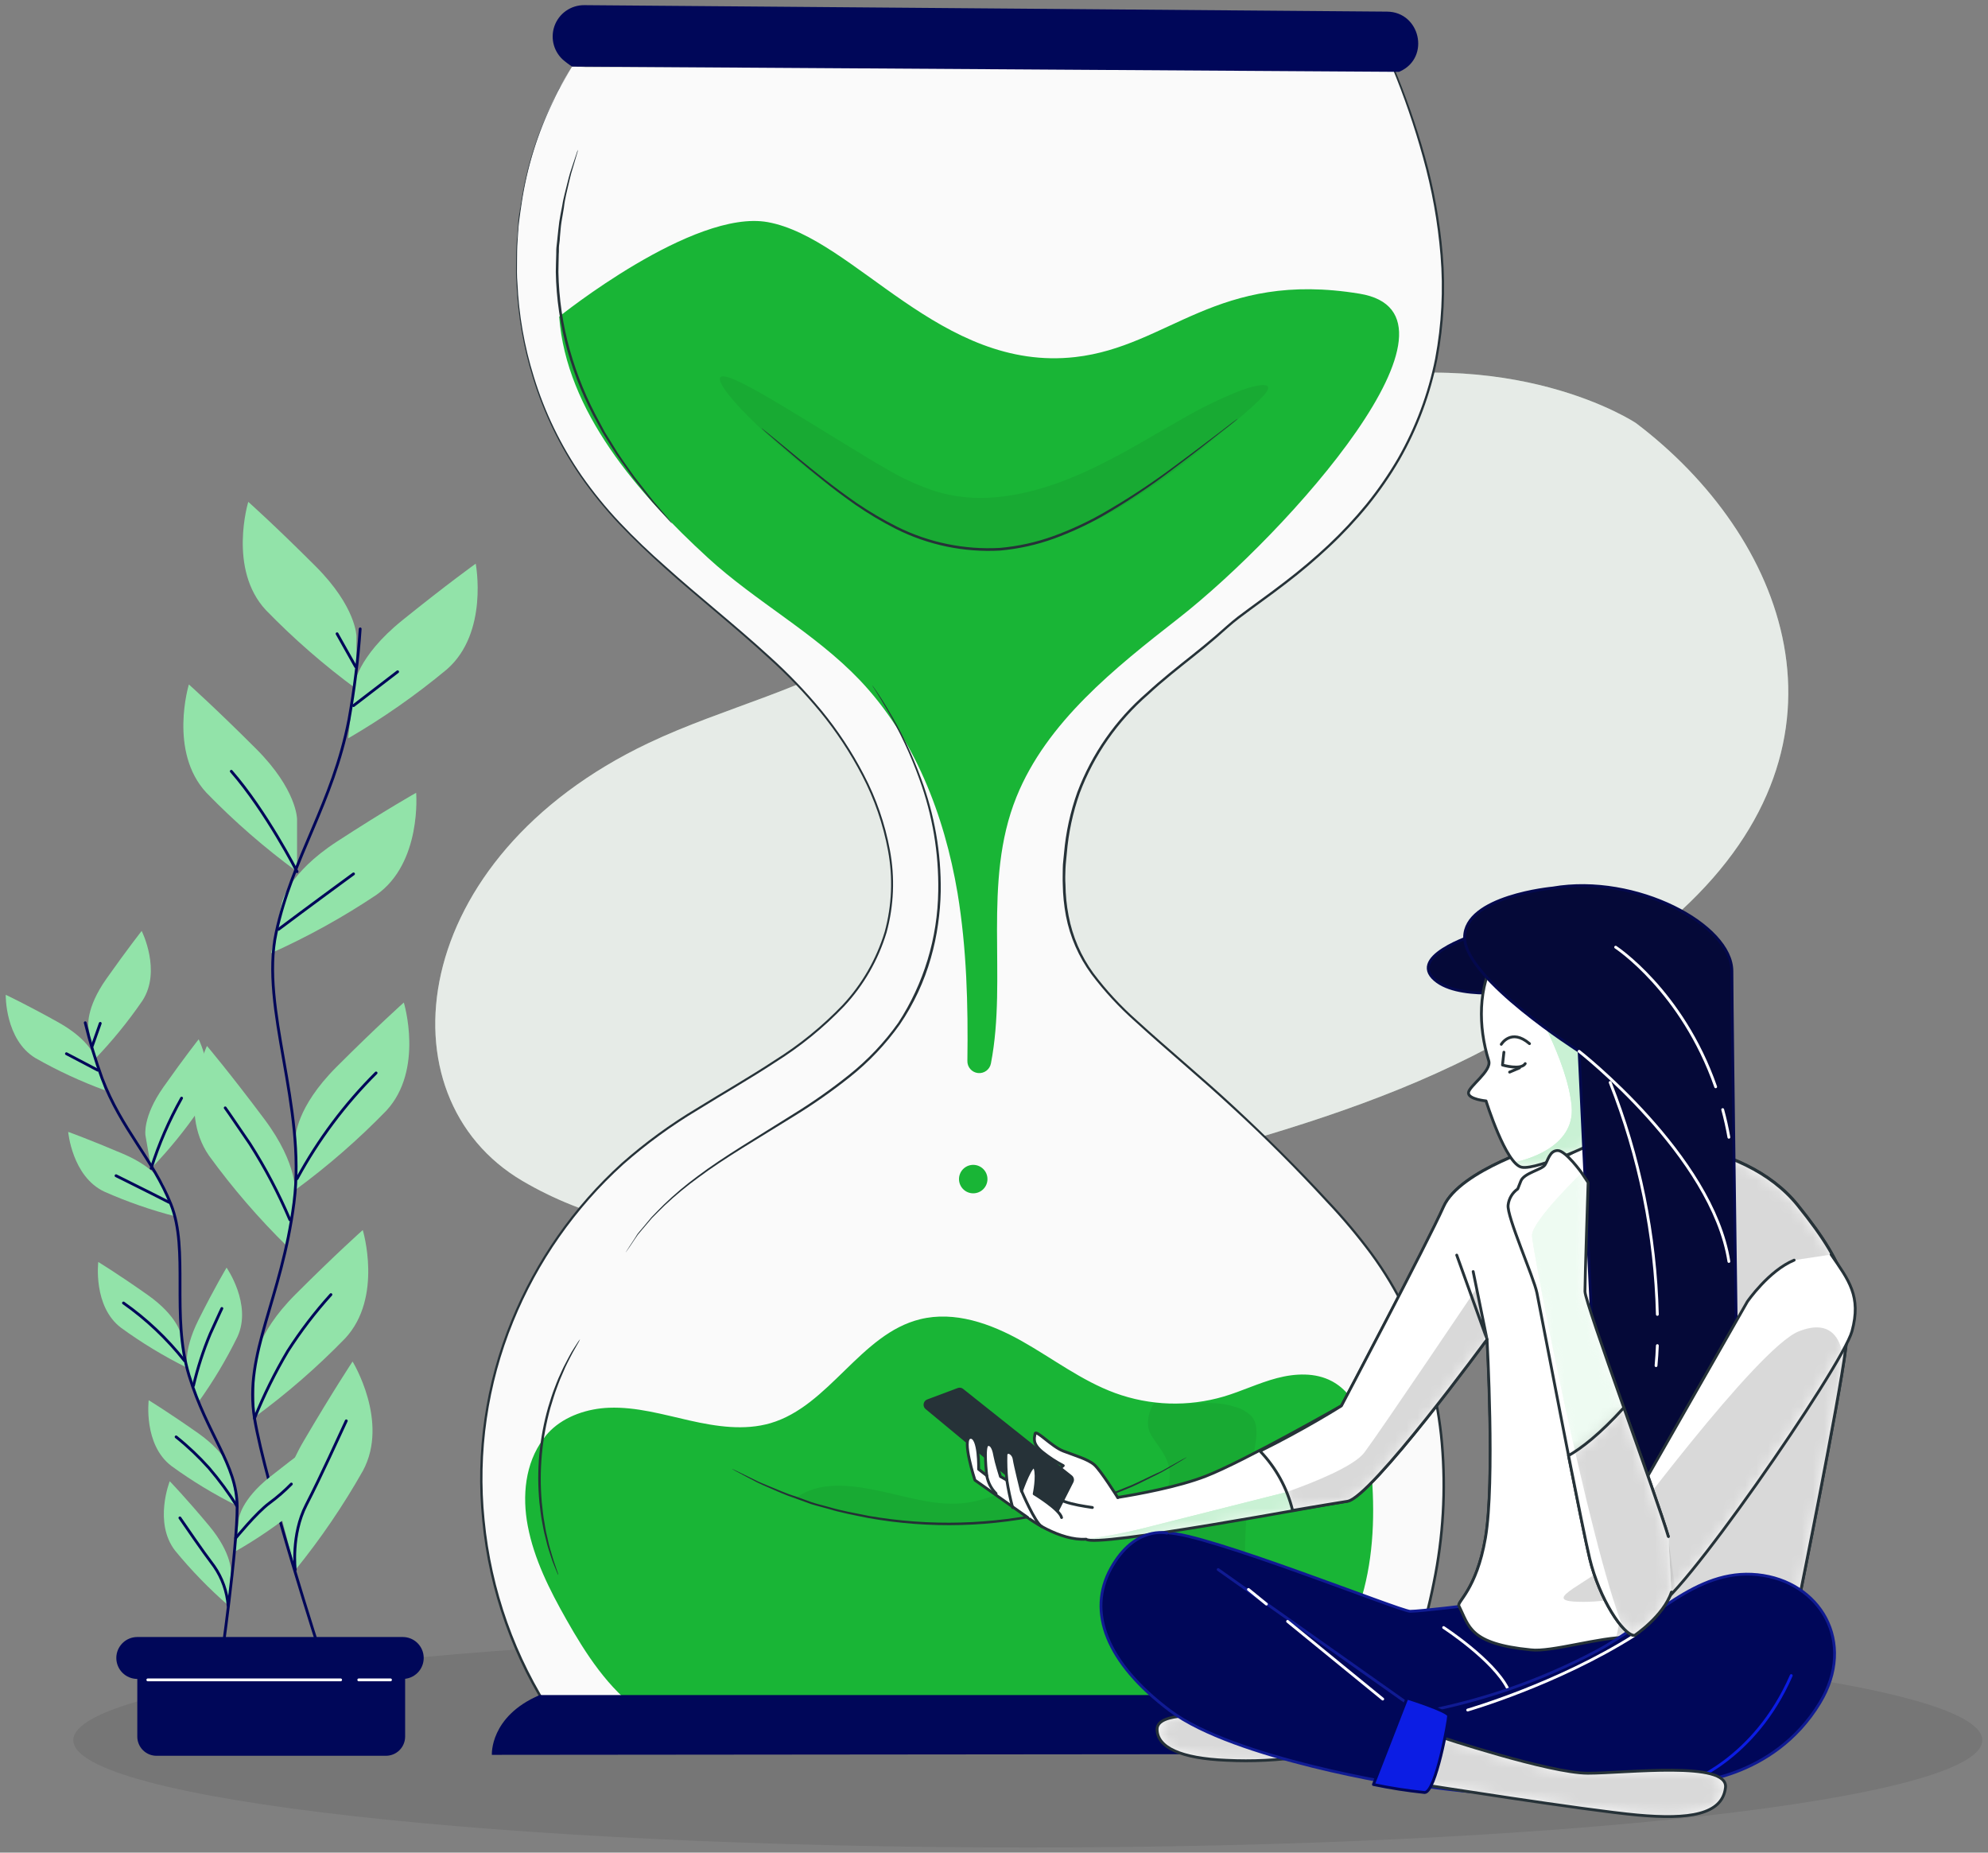 <svg width="176" height="164" viewBox="0 0 176 164" fill="none" xmlns="http://www.w3.org/2000/svg">
<rect x="0" y="0" width="176" height="164" fill="#808080" stroke="none"/>
<g id="Group 141">
<g id="background-simple">
<path id="Vector" d="M144.827 37.448C144.827 37.448 133.932 30.153 116.39 34.215C98.847 38.277 89.212 49.199 77.82 56.888C71.856 60.911 64.101 62.596 57.415 65.777C36.022 75.932 33.555 97.067 46.249 104.535C57.23 110.994 72.93 111.139 94.867 105.258C116.804 99.376 132.354 95.755 148.812 80.626C165.27 65.498 158.007 47.412 144.827 37.448Z" fill="#9CAF9F"/>
<path id="Vector_2" opacity="0.75" d="M144.827 37.448C144.827 37.448 133.932 30.153 116.39 34.215C98.847 38.277 89.212 49.199 77.82 56.888C71.856 60.911 64.101 62.596 57.415 65.777C36.022 75.932 33.555 97.067 46.249 104.535C57.23 110.994 72.93 111.139 94.867 105.258C116.804 99.376 132.354 95.755 148.812 80.626C165.27 65.498 158.007 47.412 144.827 37.448Z" fill="white"/>
</g>
<g id="Shadow">
<path id="Vector_3" d="M90.993 163.544C137.661 163.544 175.493 159.291 175.493 154.044C175.493 148.797 137.661 144.544 90.993 144.544C44.325 144.544 6.493 148.797 6.493 154.044C6.493 159.291 44.325 163.544 90.993 163.544Z" fill="black" fill-opacity="0.08"/>
</g>
<g id="Hourglass">
<path id="Vector_4" d="M50.648 5.89C43.676 16.855 44.133 32.059 51.752 42.584C56.83 49.604 64.445 54.313 70.492 60.508C76.539 66.702 81.135 75.847 77.942 83.9C74.693 92.098 65.175 95.43 58.051 100.625C50.19 106.35 44.854 114.898 43.163 124.474C41.472 134.05 43.557 143.909 48.98 151.98H123.011C123.011 151.98 136.018 127.197 119.297 108.305C102.577 89.413 93.598 89.109 94.215 76.72C94.832 64.331 103.502 60.312 108.459 55.664C113.416 51.016 137.564 40.186 123.32 5.886L50.648 5.89Z" fill="#FAFAFA"/>
<path id="Vector_5" d="M50.648 5.89H51.921H55.674H70.122L123.319 5.851H123.376V5.903C124.466 8.5 125.395 11.163 126.156 13.874C126.955 16.714 127.482 19.623 127.729 22.563C127.985 25.635 127.827 28.728 127.259 31.759C126.636 34.9 125.506 37.92 123.915 40.699C123.09 42.116 122.157 43.468 121.126 44.743C120.073 46.035 118.933 47.254 117.716 48.392C116.482 49.551 115.191 50.646 113.845 51.672C112.498 52.715 111.091 53.696 109.718 54.739C109.032 55.256 108.415 55.838 107.746 56.42C107.077 57.002 106.412 57.545 105.726 58.093C104.358 59.187 102.976 60.264 101.673 61.477C98.953 63.834 96.863 66.832 95.591 70.199C94.981 71.927 94.595 73.725 94.445 75.551C94.406 75.986 94.345 76.463 94.327 76.924C94.31 77.384 94.293 77.845 94.327 78.305C94.337 79.23 94.43 80.152 94.605 81.059C94.95 82.899 95.701 84.638 96.803 86.151C97.938 87.662 99.223 89.055 100.639 90.308C103.45 92.875 106.434 95.33 109.288 97.979C112.142 100.629 114.935 103.392 117.629 106.316C119.003 107.763 120.288 109.292 121.478 110.894C122.674 112.517 123.714 114.249 124.584 116.068C126.342 119.755 127.422 123.728 127.772 127.797C128.126 131.923 127.883 136.078 127.051 140.134C126.646 142.183 126.115 144.206 125.461 146.19C124.818 148.19 124.034 150.142 123.115 152.032L123.085 152.093H48.919L48.889 152.045C45.417 146.818 43.288 140.816 42.69 134.569C42.088 128.569 42.968 122.513 45.253 116.932C47.424 111.598 50.768 106.82 55.035 102.953C57.107 101.125 59.343 99.493 61.717 98.079C64.028 96.646 66.36 95.317 68.563 93.866C70.767 92.488 72.793 90.842 74.592 88.966C76.311 87.123 77.586 84.912 78.32 82.502C78.963 80.15 79.064 77.683 78.615 75.286C78.186 72.973 77.415 70.738 76.326 68.653C75.284 66.645 74.035 64.753 72.599 63.006C71.212 61.33 69.705 59.757 68.089 58.301C64.957 55.417 61.747 52.893 58.863 50.299C57.416 48.996 56.048 47.693 54.784 46.359C53.558 45.054 52.429 43.661 51.404 42.193C49.551 39.501 48.123 36.54 47.169 33.414C46.333 30.714 45.848 27.919 45.726 25.095C45.666 24.452 45.691 23.818 45.691 23.197C45.691 22.576 45.691 21.972 45.748 21.385C45.804 20.799 45.835 20.226 45.878 19.648C45.922 19.07 46.039 18.553 46.113 18.027C46.593 14.828 47.572 11.723 49.015 8.827C49.21 8.379 49.434 7.943 49.684 7.524L50.218 6.616C50.5 6.133 50.652 5.89 50.652 5.89L50.218 6.629L49.701 7.524C49.457 7.945 49.236 8.38 49.041 8.827C47.611 11.73 46.644 14.839 46.174 18.041C46.1 18.562 46.013 19.1 45.948 19.652C45.883 20.204 45.861 20.782 45.818 21.368C45.774 21.954 45.774 22.558 45.77 23.175C45.765 23.792 45.748 24.426 45.809 25.069C45.934 27.883 46.424 30.669 47.264 33.358C48.217 36.472 49.644 39.422 51.495 42.102C52.518 43.564 53.646 44.949 54.87 46.246C56.13 47.584 57.499 48.888 58.945 50.156C61.83 52.762 65.027 55.26 68.181 58.149C69.809 59.616 71.328 61.2 72.724 62.888C74.169 64.648 75.425 66.554 76.473 68.575C77.573 70.672 78.352 72.923 78.784 75.251C79.239 77.674 79.138 80.168 78.489 82.545C77.752 84.984 76.465 87.22 74.727 89.083C72.918 90.97 70.885 92.627 68.671 94.018C66.46 95.473 64.128 96.802 61.821 98.236C59.458 99.646 57.23 101.272 55.166 103.092C50.924 106.94 47.6 111.69 45.44 116.993C43.169 122.546 42.296 128.57 42.898 134.539C43.496 140.75 45.615 146.717 49.067 151.915L48.98 151.867H123.011L122.911 151.928C123.828 150.043 124.609 148.095 125.248 146.098C125.899 144.123 126.427 142.109 126.829 140.069C127.658 136.033 127.9 131.898 127.546 127.793C127.203 123.745 126.13 119.794 124.379 116.129C123.516 114.323 122.485 112.603 121.299 110.99C120.113 109.396 118.834 107.873 117.468 106.429C114.789 103.512 112.013 100.738 109.14 98.105C106.291 95.46 103.315 93.01 100.496 90.43C99.069 89.167 97.772 87.764 96.625 86.242C95.501 84.711 94.731 82.95 94.371 81.085C94.197 80.164 94.102 79.23 94.088 78.292C94.067 77.827 94.088 77.363 94.088 76.898C94.088 76.433 94.167 75.972 94.201 75.512C94.361 73.675 94.755 71.866 95.374 70.13C96.657 66.733 98.766 63.709 101.512 61.333C102.816 60.126 104.21 59.031 105.578 57.94C106.265 57.393 106.938 56.841 107.594 56.277C108.25 55.712 108.897 55.104 109.575 54.583C110.956 53.54 112.359 52.558 113.702 51.52C115.043 50.498 116.332 49.409 117.564 48.258C118.773 47.125 119.907 45.913 120.956 44.63C121.98 43.36 122.908 42.015 123.732 40.608C125.315 37.848 126.439 34.849 127.06 31.729C127.625 28.723 127.784 25.654 127.533 22.606C127.29 19.667 126.768 16.758 125.974 13.918C125.223 11.198 124.306 8.528 123.228 5.921L123.302 5.968L70.135 5.929H55.678H51.916L50.648 5.89Z" fill="#263238"/>
<path id="Vector_6" d="M120.366 25.999C131.269 27.793 114.08 47.107 104.345 54.726C98.698 59.135 92.659 63.922 89.984 70.56C86.943 78.093 89.197 86.555 87.729 94.131C87.682 94.392 87.537 94.626 87.325 94.785C87.112 94.944 86.847 95.017 86.584 94.989C86.32 94.961 86.076 94.834 85.902 94.634C85.727 94.433 85.635 94.175 85.644 93.909C85.713 88.935 85.583 83.966 84.775 79.07C83.606 72.12 80.939 65.26 76.087 60.173C72.112 56.016 66.904 53.258 62.668 49.374C56.482 43.705 50.127 36.394 49.506 28.028C49.506 28.028 61.383 18.471 67.977 19.665C75.683 21.077 83.268 32.967 95.205 31.607C103.511 30.656 107.72 23.922 120.366 25.999Z" fill="#19B536"/>
<path id="Vector_7" d="M121.335 129.365C121.061 126.637 120.331 123.553 117.912 122.267C116.448 121.485 114.662 121.572 113.055 121.993C111.448 122.415 109.94 123.149 108.35 123.622C105.19 124.552 101.814 124.444 98.72 123.314C95.761 122.228 93.224 120.273 90.466 118.718C87.707 117.163 84.506 116.025 81.448 116.785C76.174 118.088 73.429 124.448 68.216 125.981C65.896 126.659 63.407 126.277 61.053 125.747C58.698 125.217 56.331 124.526 53.92 124.617C52.026 124.687 50.058 125.343 48.733 126.637L48.698 126.676C48.477 126.892 48.277 127.128 48.099 127.38C46.483 129.552 46.222 132.432 46.721 135.065C47.278 138.014 48.655 140.738 50.132 143.349C51.869 146.424 53.85 149.482 56.726 151.533C60.279 154.065 64.741 152.319 69.089 152.662C79.224 153.462 90.127 154.005 100.266 153.223C105.622 152.788 110.64 153.388 114.888 150.099C117.877 147.788 119.823 144.304 120.761 140.647C121.7 136.989 121.713 133.123 121.335 129.365Z" fill="#19B536"/>
<g id="Group" opacity="0.24">
<path id="Vector_8" opacity="0.24" d="M102.203 124.144C101.634 125.013 101.387 126.194 101.938 127.08C102.49 127.966 103.242 128.779 103.476 129.8C103.854 131.398 102.89 132.962 102.173 134.443C100.846 137.092 100.345 140.078 100.735 143.014C101.146 145.96 102.667 148.638 104.988 150.499C106.017 151.294 107.355 151.911 108.598 151.52C109.766 151.155 110.518 149.969 110.77 148.766C111.022 147.562 110.809 146.324 110.657 145.112C109.949 139.464 110.096 133.741 111.091 128.136C111.256 127.202 111.413 126.133 110.822 125.39C110.396 124.958 109.855 124.656 109.262 124.522C107.003 123.77 104.566 124.604 102.225 124.161" fill="black"/>
</g>
<path id="Vector_9" d="M43.545 155.343C43.545 155.343 43.341 151.946 47.772 150.052H125.639C125.639 150.052 129.701 152.111 130.2 155.264L43.545 155.343Z" fill="#000759"/>
<path id="Vector_10" d="M123.984 6.303L123.858 6.359L50.639 5.89C50.639 5.89 50.378 5.725 49.992 5.417C49.535 5.059 49.202 4.568 49.039 4.011C48.877 3.455 48.892 2.861 49.084 2.314C49.276 1.767 49.634 1.293 50.108 0.96C50.583 0.627 51.15 0.451 51.729 0.456L122.798 1.029C125.721 1.055 126.642 5.052 123.984 6.303Z" fill="#000759"/>
<g id="Group_2" opacity="0.24">
<path id="Vector_11" opacity="0.24" d="M112.255 34.235C112.402 34.518 111.851 35.104 110.804 36.06C109.757 37.016 108.197 38.271 106.26 39.848C103.934 41.77 101.465 43.512 98.875 45.061C97.266 45.992 95.573 46.77 93.819 47.385C92.868 47.713 91.897 47.982 90.912 48.188C89.878 48.408 88.828 48.544 87.772 48.597C85.632 48.713 83.489 48.418 81.46 47.728C79.666 47.075 77.961 46.2 76.386 45.121C74.927 44.157 73.671 43.201 72.476 42.285C71.282 41.368 70.218 40.486 69.253 39.652C65.409 36.32 63.384 33.87 63.775 33.397C64.166 32.923 66.903 34.465 71.16 37.072L74.635 39.2C75.882 39.956 77.216 40.795 78.58 41.568C79.933 42.363 81.368 43.011 82.859 43.501C84.384 43.958 85.978 44.146 87.568 44.057C90.904 43.883 94.14 42.711 96.942 41.355C99.744 40 102.281 38.419 104.479 37.185C106.218 36.158 108.037 35.272 109.918 34.535C111.295 34.053 112.129 33.962 112.255 34.235Z" fill="black"/>
</g>
<path id="Vector_12" d="M85.695 103.205C86.003 103.083 86.347 103.087 86.652 103.216C86.957 103.345 87.199 103.589 87.326 103.895C87.452 104.201 87.453 104.545 87.328 104.851C87.203 105.158 86.962 105.403 86.657 105.534C86.353 105.664 86.009 105.67 85.701 105.549C85.393 105.428 85.144 105.19 85.01 104.887C84.875 104.585 84.865 104.241 84.983 103.931C85.099 103.621 85.334 103.37 85.635 103.231" fill="#19B536"/>
<path id="Vector_13" d="M59.51 46.351C59.415 46.272 59.328 46.185 59.249 46.09L58.541 45.317C58.242 44.974 57.846 44.574 57.442 44.066L56.061 42.328C55.587 41.659 55.053 40.938 54.514 40.156L53.719 38.892C53.585 38.675 53.441 38.457 53.311 38.227L52.929 37.523C51.773 35.475 50.867 33.294 50.231 31.029C49.592 28.766 49.248 26.43 49.206 24.079C49.206 23.536 49.236 23.01 49.245 22.493C49.245 22.237 49.245 21.985 49.28 21.737C49.315 21.49 49.332 21.246 49.358 21.007C49.415 20.53 49.449 20.065 49.514 19.622C49.58 19.179 49.671 18.753 49.745 18.358C49.866 17.545 50.084 16.837 50.236 16.186C50.318 15.873 50.383 15.577 50.466 15.317L50.705 14.591L51.039 13.597C51.071 13.478 51.115 13.363 51.17 13.253C51.152 13.374 51.123 13.494 51.083 13.61C51.009 13.861 50.913 14.196 50.787 14.617L50.57 15.343C50.496 15.608 50.435 15.903 50.357 16.212C50.218 16.841 50.014 17.554 49.923 18.384C49.853 18.783 49.784 19.205 49.71 19.643C49.636 20.082 49.619 20.543 49.567 21.02C49.567 21.259 49.519 21.498 49.493 21.746C49.467 21.994 49.493 22.245 49.467 22.497C49.467 23.01 49.432 23.531 49.436 24.07C49.479 26.407 49.819 28.73 50.448 30.981C51.081 33.23 51.975 35.396 53.111 37.437C53.237 37.671 53.363 37.906 53.485 38.14C53.607 38.375 53.759 38.575 53.889 38.801L54.671 40.065C55.201 40.864 55.726 41.585 56.187 42.237L57.542 43.974C57.933 44.491 58.32 44.895 58.606 45.252L59.284 46.055C59.366 46.149 59.441 46.247 59.51 46.351Z" fill="#263238"/>
<path id="Vector_14" d="M55.388 110.886C55.409 110.836 55.435 110.788 55.466 110.742L55.727 110.334C55.844 110.152 55.987 109.934 56.161 109.674L56.435 109.239C56.543 109.096 56.669 108.953 56.795 108.805L57.664 107.762C57.998 107.402 58.381 107.028 58.785 106.62C59.721 105.718 60.717 104.879 61.765 104.109C64.071 102.371 67.047 100.634 70.27 98.597C71.965 97.552 73.594 96.404 75.149 95.16C76.816 93.832 78.289 92.276 79.523 90.538C81.783 87.067 83.01 83.025 83.064 78.883C83.119 75.507 82.553 72.15 81.395 68.979C80.629 66.839 79.666 64.774 78.52 62.81C78.116 62.111 77.785 61.581 77.56 61.22L77.303 60.812C77.247 60.721 77.221 60.669 77.221 60.669C77.26 60.708 77.293 60.752 77.321 60.799L77.599 61.199C77.838 61.546 78.181 62.068 78.594 62.767C79.775 64.72 80.765 66.783 81.547 68.927C82.736 72.111 83.326 75.489 83.285 78.888C83.267 79.868 83.187 80.846 83.046 81.816C82.905 82.83 82.692 83.833 82.408 84.817C81.814 86.901 80.892 88.876 79.675 90.669C78.428 92.425 76.939 93.998 75.253 95.338C73.689 96.584 72.052 97.733 70.349 98.779C67.112 100.799 64.132 102.519 61.826 104.244C60.778 105.004 59.78 105.829 58.837 106.716C58.433 107.12 58.046 107.484 57.707 107.841L56.839 108.861C56.708 109.018 56.582 109.161 56.474 109.296L56.191 109.709L55.757 110.356L55.479 110.751C55.452 110.798 55.422 110.843 55.388 110.886Z" fill="#263238"/>
<path id="Vector_15" d="M51.348 118.562C51.322 118.632 51.29 118.7 51.252 118.766L50.94 119.317C50.801 119.552 50.636 119.847 50.466 120.186C50.297 120.525 50.08 120.925 49.897 121.381C49.801 121.607 49.697 121.841 49.593 122.085C49.489 122.328 49.402 122.597 49.297 122.866C49.089 123.405 48.924 123.996 48.733 124.604C47.977 127.327 47.717 130.164 47.964 132.979C48.038 133.622 48.09 134.239 48.203 134.804C48.251 135.086 48.29 135.364 48.346 135.625C48.403 135.886 48.464 136.138 48.52 136.376C48.615 136.859 48.759 137.28 48.863 137.654C48.967 138.027 49.072 138.349 49.167 138.609L49.371 139.209C49.401 139.277 49.42 139.348 49.428 139.422C49.386 139.361 49.352 139.295 49.328 139.226C49.263 139.065 49.185 138.874 49.085 138.64C48.953 138.33 48.839 138.014 48.742 137.693C48.624 137.319 48.472 136.898 48.364 136.416C48.303 136.177 48.242 135.925 48.177 135.664C48.112 135.403 48.072 135.121 48.016 134.839C47.894 134.265 47.834 133.648 47.755 133.001C47.483 130.168 47.746 127.31 48.529 124.574C48.724 123.948 48.898 123.353 49.119 122.814C49.228 122.545 49.315 122.28 49.428 122.032L49.749 121.324C49.941 120.89 50.184 120.486 50.353 120.138C50.506 119.84 50.676 119.55 50.861 119.27L51.209 118.735C51.296 118.618 51.339 118.557 51.348 118.562Z" fill="#263238"/>
<path id="Vector_16" d="M105.053 129.005L104.966 129.066L104.696 129.235L103.641 129.869L102.876 130.304C102.59 130.464 102.272 130.612 101.934 130.781C101.247 131.112 100.491 131.533 99.597 131.872L98.206 132.441C97.724 132.632 97.199 132.784 96.669 132.967C95.613 133.353 94.44 133.631 93.219 133.948C87.86 135.204 82.3 135.351 76.882 134.383C75.639 134.131 74.458 133.914 73.38 133.583C72.842 133.427 72.312 133.305 71.816 133.149L70.4 132.632C69.492 132.341 68.71 131.963 68.011 131.668C67.663 131.516 67.338 131.381 67.047 131.233L66.256 130.821L65.17 130.243L64.892 130.086L64.801 130.03C64.801 130.03 64.84 130.03 64.905 130.069L65.192 130.204L66.295 130.742L67.09 131.133C67.385 131.272 67.716 131.398 68.063 131.546C68.763 131.824 69.544 132.193 70.457 132.471L71.856 132.98C72.351 133.145 72.881 133.262 73.419 133.414C74.492 133.735 75.67 133.94 76.895 134.187C82.288 135.121 87.814 134.974 93.15 133.753C94.366 133.44 95.535 133.175 96.59 132.797C97.12 132.619 97.642 132.476 98.124 132.285L99.514 131.733C100.409 131.403 101.169 130.994 101.855 130.677C102.194 130.512 102.516 130.369 102.802 130.243L103.576 129.808L104.649 129.209L104.931 129.061C105.018 129.013 105.053 129 105.053 129.005Z" fill="#263238"/>
<path id="Vector_17" d="M109.583 37.063C109.557 37.095 109.526 37.122 109.492 37.146L109.205 37.38C108.94 37.593 108.571 37.893 108.097 38.249C107.133 39.014 105.734 40.121 103.966 41.442C101.909 43.017 99.751 44.456 97.507 45.751C96.172 46.498 94.781 47.139 93.345 47.667C91.797 48.23 90.182 48.59 88.541 48.736C85.35 48.915 82.168 48.252 79.314 46.816C78.079 46.188 76.888 45.48 75.747 44.696C74.688 43.948 73.719 43.223 72.863 42.524C71.125 41.142 69.796 39.974 68.858 39.174L67.785 38.245L67.511 38.001L67.42 37.91C67.42 37.91 67.459 37.91 67.524 37.98L67.815 38.21L68.914 39.105C69.87 39.887 71.234 41.033 72.963 42.398C73.832 43.08 74.792 43.796 75.856 44.535C76.993 45.306 78.178 46.002 79.405 46.62C82.231 48.029 85.375 48.677 88.528 48.501C90.149 48.357 91.745 48.004 93.276 47.45C94.701 46.928 96.084 46.297 97.411 45.56C99.652 44.289 101.812 42.88 103.879 41.342C105.652 40.039 107.064 38.953 108.05 38.21L109.183 37.341L109.483 37.124C109.513 37.099 109.547 37.078 109.583 37.063Z" fill="#263238"/>
<g id="Group_3" opacity="0.24">
<path id="Vector_18" opacity="0.24" d="M70.404 132.654C72.463 131.064 75.356 131.446 77.902 131.985C80.448 132.523 83.011 133.388 85.587 133.027C87.528 132.754 89.309 131.802 91.234 131.385C93.158 130.968 95.474 131.277 96.538 132.923C88.032 135.664 78.865 135.569 70.417 132.654" fill="black"/>
</g>
</g>
<g id="Character">
<path id="Vector_19" d="M107.131 151.943C107.131 151.943 102.439 151.458 102.439 153.074C102.439 154.69 104.54 155.66 108.587 155.825C110.856 155.937 113.131 155.828 115.379 155.5C115.379 155.5 110.042 152.589 107.131 151.943Z" fill="white"/>
<g id="Clip path group">
<mask id="mask0_1193_5807" style="mask-type:luminance" maskUnits="userSpaceOnUse" x="102" y="151" width="14" height="5">
<g id="clip-path-5">
<path id="Vector_20" d="M107.131 151.943C107.131 151.943 102.439 151.458 102.439 153.074C102.439 154.69 104.54 155.66 108.587 155.825C110.856 155.937 113.131 155.828 115.379 155.5C115.379 155.5 110.042 152.589 107.131 151.943Z" fill="white"/>
</g>
</mask>
<g mask="url(#mask0_1193_5807)">
<g id="Group_4">
<path id="Vector_21" opacity="0.15" d="M107.131 151.943C107.131 151.943 102.439 151.458 102.439 153.074C102.439 154.69 104.54 155.66 108.587 155.825C110.856 155.937 113.131 155.828 115.379 155.5C115.379 155.5 110.042 152.589 107.131 151.943Z" fill="black"/>
</g>
</g>
</g>
<path id="Vector_22" d="M107.131 151.943C107.131 151.943 102.439 151.458 102.439 153.074C102.439 154.69 104.54 155.66 108.587 155.825C110.856 155.937 113.131 155.828 115.379 155.5C115.379 155.5 110.042 152.589 107.131 151.943Z" stroke="#263238" stroke-width="0.25" stroke-linecap="round" stroke-linejoin="round"/>
<path id="Vector_23" d="M130.372 142.07C130.372 142.07 125.7 142.638 124.846 142.638C123.992 142.638 106.71 135.694 103.313 135.694C99.917 135.694 98.495 142.919 103.454 147.596C108.413 152.273 127.806 158.081 138.31 157.533C148.814 156.985 155.879 149.741 155.879 144.782C155.879 139.823 144.258 143.079 139.586 141.803C134.914 140.527 130.372 142.07 130.372 142.07Z" fill="#000759" stroke="#101B93" stroke-width="0.25" stroke-linecap="round" stroke-linejoin="round"/>
<path id="Vector_24" d="M127.806 144.074C127.806 144.074 132.172 146.907 133.473 149.454" stroke="white" stroke-width="0.25" stroke-linecap="round" stroke-linejoin="round"/>
<path id="Vector_25" d="M159.139 106.651C154.321 100.703 143.836 100.135 136.893 101.265C136.893 101.265 129.241 103.536 127.825 106.792C126.408 110.047 118.776 124.433 118.776 124.433C118.776 124.433 110.043 129.406 106.729 130.682C104.303 131.624 100.693 132.279 98.966 132.555C97.559 131.925 93.585 130.178 92.464 130.178C91.091 130.178 89.446 132.924 90.266 133.744C91.086 134.564 93.9 136.417 96.156 136.252C96.938 137.043 117.189 133.205 119.295 132.885C121.401 132.565 131.658 118.553 131.658 118.553C131.658 118.553 132.366 131.168 131.517 136.121C130.668 141.075 128.684 141.944 129.251 142.215C129.819 142.487 133.924 144.768 144.127 144.908C154.331 145.049 159.289 141.512 159.289 141.512C159.289 141.512 162.831 123.943 163.399 119.407C163.966 114.87 163.957 112.619 159.139 106.651Z" fill="white"/>
<g id="Clip path group_2">
<mask id="mask1_1193_5807" style="mask-type:luminance" maskUnits="userSpaceOnUse" x="90" y="100" width="74" height="45">
<g id="clip-path-6">
<path id="Vector_26" d="M159.139 106.651C154.321 100.703 143.836 100.135 136.893 101.265C136.893 101.265 129.241 103.536 127.825 106.792C126.408 110.047 118.776 124.433 118.776 124.433C118.776 124.433 110.043 129.406 106.729 130.682C104.303 131.624 100.693 132.279 98.966 132.555C97.559 131.925 93.585 130.178 92.464 130.178C91.091 130.178 89.446 132.924 90.266 133.744C91.086 134.564 93.9 136.417 96.156 136.252C96.938 137.043 117.189 133.205 119.295 132.885C121.401 132.565 131.658 118.553 131.658 118.553C131.658 118.553 132.366 131.168 131.517 136.121C130.668 141.075 128.684 141.944 129.251 142.215C129.819 142.487 133.924 144.768 144.127 144.908C154.331 145.049 159.289 141.512 159.289 141.512C159.289 141.512 162.831 123.943 163.399 119.407C163.966 114.87 163.957 112.619 159.139 106.651Z" fill="white"/>
</g>
</mask>
<g mask="url(#mask1_1193_5807)">
<g id="Group_5">
<path id="Vector_27" d="M113.91 132.08C113.91 132.08 104.327 134.506 101.004 135.34C99.359 135.753 97.51 136.063 96.064 136.272H96.147C96.807 136.941 111.406 134.297 117.16 133.273L113.91 132.08Z" fill="#92E3A9"/>
<path id="Vector_28" opacity="0.5" d="M113.91 132.08C113.91 132.08 104.327 134.506 101.004 135.34C99.359 135.753 97.51 136.063 96.064 136.272H96.147C96.807 136.941 111.406 134.297 117.16 133.273L113.91 132.08Z" fill="white"/>
</g>
</g>
</g>
<path id="Vector_29" d="M159.139 106.651C154.321 100.703 143.836 100.135 136.893 101.265C136.893 101.265 129.241 103.536 127.825 106.792C126.408 110.047 118.776 124.433 118.776 124.433C118.776 124.433 110.043 129.406 106.729 130.682C104.303 131.624 100.693 132.279 98.966 132.555C97.559 131.925 93.585 130.178 92.464 130.178C91.091 130.178 89.446 132.924 90.266 133.744C91.086 134.564 93.9 136.417 96.156 136.252C96.938 137.043 117.189 133.205 119.295 132.885C121.401 132.565 131.658 118.553 131.658 118.553C131.658 118.553 132.366 131.168 131.517 136.121C130.668 141.075 128.684 141.944 129.251 142.215C129.819 142.487 133.924 144.768 144.127 144.908C154.331 145.049 159.289 141.512 159.289 141.512C159.289 141.512 162.831 123.943 163.399 119.407C163.966 114.87 163.957 112.619 159.139 106.651Z" stroke="#263238" stroke-width="0.25" stroke-linecap="round" stroke-linejoin="round"/>
<g id="Vector_30">
<path d="M98.956 132.57C98.956 132.57 97.438 130.144 96.875 129.659C96.312 129.174 95.182 128.853 94.134 128.451C93.086 128.048 91.708 126.51 91.635 126.917C91.562 127.325 91.392 127.805 92.28 128.528C92.856 128.993 93.477 129.399 94.134 129.741C94.134 129.741 92.925 130.624 93.003 131.755C93.081 132.885 95.099 133.21 96.71 133.448" fill="white"/>
<path d="M98.956 132.57C98.956 132.57 97.438 130.144 96.875 129.659C96.312 129.174 95.182 128.853 94.134 128.451C93.086 128.048 91.708 126.51 91.635 126.917C91.562 127.325 91.392 127.805 92.28 128.528C92.856 128.993 93.477 129.399 94.134 129.741C94.134 129.741 92.925 130.624 93.003 131.755C93.081 132.885 95.099 133.21 96.71 133.448" stroke="#263238" stroke-width="0.25" stroke-linecap="round" stroke-linejoin="round"/>
</g>
<path id="Vector_31" d="M84.958 123.342L82.266 124.351L93.308 133.506L94.58 130.998L84.958 123.342Z" fill="#263238" stroke="#263238" stroke-linecap="round" stroke-linejoin="round"/>
<g id="Vector_32">
<path d="M90.99 134.336L86.312 131.027C86.312 131.027 85.104 127.32 85.91 127.242C86.715 127.165 86.638 130.061 86.638 130.061L87.36 130.624C87.36 130.624 87.04 127.965 87.443 127.883C87.846 127.8 88.006 128.451 88.088 128.931C88.171 129.411 88.573 130.707 88.573 130.707L89.141 131.027C89.064 130.278 89.037 129.524 89.059 128.771C89.141 128.368 89.704 128.611 89.786 129.174C89.869 129.736 90.432 131.997 90.432 131.997C90.432 131.997 91.402 129.256 91.64 129.979C91.877 130.702 91.557 132.24 91.557 132.24C91.557 132.24 93.813 133.608 93.983 134.336" fill="white"/>
<path d="M90.99 134.336L86.312 131.027C86.312 131.027 85.104 127.32 85.91 127.242C86.715 127.165 86.638 130.061 86.638 130.061L87.36 130.624C87.36 130.624 87.04 127.965 87.443 127.883C87.846 127.8 88.006 128.451 88.088 128.931C88.171 129.411 88.573 130.707 88.573 130.707L89.141 131.027C89.064 130.278 89.037 129.524 89.059 128.771C89.141 128.368 89.704 128.611 89.786 129.174C89.869 129.736 90.432 131.997 90.432 131.997C90.432 131.997 91.402 129.256 91.64 129.979C91.877 130.702 91.557 132.24 91.557 132.24C91.557 132.24 93.813 133.608 93.983 134.336" stroke="#263238" stroke-width="0.25" stroke-linecap="round" stroke-linejoin="round"/>
</g>
<path id="Vector_33" d="M90.446 131.997C90.446 131.997 91.62 134.777 92.232 135.141" stroke="#263238" stroke-width="0.25" stroke-linecap="round" stroke-linejoin="round"/>
<path id="Vector_34" d="M89.136 131.027C89.262 131.844 89.434 132.654 89.65 133.453" stroke="#263238" stroke-width="0.25" stroke-linecap="round" stroke-linejoin="round"/>
<path id="Vector_35" d="M87.36 130.624C87.464 131.227 87.752 131.783 88.185 132.216" stroke="#263238" stroke-width="0.25" stroke-linecap="round" stroke-linejoin="round"/>
<path id="Vector_36" d="M136.893 101.28C136.893 101.28 129.261 103.551 127.806 106.806C126.35 110.062 118.757 124.448 118.757 124.448C118.757 124.448 115.584 126.461 111.552 128.455C112.96 129.92 113.955 131.731 114.434 133.705C116.821 133.307 118.679 132.987 119.286 132.9C121.391 132.575 131.648 118.567 131.648 118.567C131.648 118.567 132.357 131.182 131.508 136.136C130.712 140.77 128.931 141.818 129.164 142.167C130.067 143.952 130.067 145.515 135.525 146.048C137.315 146.272 141.658 144.903 144.118 144.937C154.307 145.078 159.28 141.541 159.28 141.541C159.28 141.541 162.822 123.972 163.389 119.436C163.957 114.899 163.957 112.643 159.139 106.685C154.321 100.727 143.817 100.15 136.893 101.28Z" fill="white"/>
<g id="Clip path group_3">
<mask id="mask2_1193_5807" style="mask-type:luminance" maskUnits="userSpaceOnUse" x="111" y="100" width="53" height="47">
<g id="clip-path-7">
<path id="Vector_37" d="M136.893 101.28C136.893 101.28 129.261 103.551 127.806 106.806C126.35 110.062 118.757 124.448 118.757 124.448C118.757 124.448 115.584 126.461 111.552 128.455C112.96 129.92 113.955 131.731 114.434 133.705C116.821 133.307 118.679 132.987 119.286 132.9C121.391 132.575 131.648 118.567 131.648 118.567C131.648 118.567 132.357 131.182 131.508 136.136C130.712 140.77 128.931 141.818 129.164 142.167C130.067 143.952 130.067 145.515 135.525 146.048C137.315 146.272 141.658 144.903 144.118 144.937C154.307 145.078 159.28 141.541 159.28 141.541C159.28 141.541 162.822 123.972 163.389 119.436C163.957 114.899 163.957 112.643 159.139 106.685C154.321 100.727 143.817 100.15 136.893 101.28Z" fill="white"/>
</g>
</mask>
<g mask="url(#mask2_1193_5807)">
<g id="Group_6">
<path id="Vector_38" opacity="0.15" d="M113.91 132.08C116.385 131.202 119.883 129.79 120.795 128.572C122.251 126.631 130.741 114.016 130.741 114.016C131.243 115.606 131.458 117.271 131.377 118.936C129.742 121.149 121.188 132.609 119.286 132.9C118.699 132.987 116.86 133.307 114.434 133.705C114.293 133.153 114.118 132.61 113.91 132.08ZM159.14 106.651C157.291 104.371 154.608 102.881 151.614 101.974C148.892 115.535 145.685 135.622 143.599 137.533C140.688 140.202 136.321 141.657 139.586 141.788C142.852 141.919 143.356 140.93 143.356 142.628C143.392 143.417 143.292 144.206 143.06 144.962C143.412 144.923 143.765 144.906 144.118 144.908C154.307 145.049 159.28 141.512 159.28 141.512C159.28 141.512 162.822 123.943 163.39 119.407C163.957 114.87 163.957 112.619 159.14 106.651Z" fill="black"/>
<path id="Vector_39" d="M130.421 112.561L131.649 118.567L128.966 111.105" stroke="#263238" stroke-width="0.25" stroke-linecap="round" stroke-linejoin="round"/>
</g>
</g>
</g>
<path id="Vector_40" d="M136.893 101.28C136.893 101.28 129.261 103.551 127.806 106.806C126.35 110.062 118.757 124.448 118.757 124.448C118.757 124.448 115.584 126.461 111.552 128.455C112.96 129.92 113.955 131.731 114.434 133.705C116.821 133.307 118.679 132.987 119.286 132.9C121.391 132.575 131.648 118.567 131.648 118.567C131.648 118.567 132.357 131.182 131.508 136.136C130.712 140.77 128.931 141.818 129.164 142.167C130.067 143.952 130.067 145.515 135.525 146.048C137.315 146.272 141.658 144.903 144.118 144.937C154.307 145.078 159.28 141.541 159.28 141.541C159.28 141.541 162.822 123.972 163.389 119.436C163.957 114.899 163.957 112.643 159.139 106.685C154.321 100.727 143.817 100.15 136.893 101.28Z" stroke="#263238" stroke-width="0.25" stroke-linecap="round" stroke-linejoin="round"/>
<path id="Vector_41" d="M149.362 157.814C149.362 157.814 156.955 157.615 161.118 150.731C164.379 145.35 161.118 139.964 155.597 139.396C150.075 138.829 146.271 143.564 141.284 146.189C131.095 151.57 122.439 152.138 116.772 152.846C111.105 153.554 112.095 154.263 117.621 156.242C123.147 158.222 138.732 160.366 149.362 157.814Z" fill="#000759" stroke="#101B93" stroke-width="0.25" stroke-linecap="round" stroke-linejoin="round"/>
<path id="Vector_42" d="M129.936 151.376C129.936 151.376 137.844 149.1 144.685 144.782" stroke="white" stroke-width="0.25" stroke-linecap="round" stroke-linejoin="round"/>
<path id="Vector_43" d="M149.362 157.814C149.362 157.814 155.311 155.835 158.581 148.324" stroke="#0C1DE4" stroke-width="0.25" stroke-linecap="round" stroke-linejoin="round"/>
<g id="Vector_44">
<path d="M103.313 135.714C103.313 135.714 100.48 135.006 98.355 138.829C96.229 142.652 97.927 147.189 103.595 151.444C109.262 155.699 124.409 158.081 124.846 158.081C125.283 158.081 126.69 152.259 126.69 152.259L107.845 138.94" fill="#000759"/>
<path d="M103.313 135.714C103.313 135.714 100.48 135.006 98.355 138.829C96.229 142.652 97.927 147.189 103.595 151.444C109.262 155.699 124.409 158.081 124.846 158.081C125.283 158.081 126.69 152.259 126.69 152.259L107.845 138.94" stroke="#101B93" stroke-width="0.25" stroke-linecap="round" stroke-linejoin="round"/>
</g>
<path id="Vector_45" d="M112.115 141.997L110.528 140.702" stroke="white" stroke-width="0.25" stroke-linecap="round" stroke-linejoin="round"/>
<path id="Vector_46" d="M122.415 150.405L113.992 143.53" stroke="white" stroke-width="0.25" stroke-linecap="round" stroke-linejoin="round"/>
<path id="Vector_47" d="M127.398 153.714C127.398 153.714 137.175 156.97 140.576 156.97C143.977 156.97 153.046 155.84 152.759 158.246C152.473 160.653 149.504 161.08 144.967 160.672C140.431 160.264 125.865 157.96 125.865 157.96L127.398 153.714Z" fill="white"/>
<g id="Clip path group_4">
<mask id="mask3_1193_5807" style="mask-type:luminance" maskUnits="userSpaceOnUse" x="125" y="153" width="28" height="8">
<g id="clip-path-8">
<path id="Vector_48" d="M127.398 153.714C127.398 153.714 137.175 156.97 140.576 156.97C143.977 156.97 153.046 155.84 152.759 158.246C152.473 160.653 149.504 161.08 144.967 160.672C140.431 160.264 125.865 157.96 125.865 157.96L127.398 153.714Z" fill="white"/>
</g>
</mask>
<g mask="url(#mask3_1193_5807)">
<g id="Group_7">
<path id="Vector_49" opacity="0.15" d="M127.398 153.714C127.398 153.714 137.175 156.97 140.576 156.97C143.977 156.97 153.046 155.84 152.759 158.246C152.473 160.653 149.504 161.08 144.967 160.672C140.431 160.264 125.865 157.96 125.865 157.96L127.398 153.714Z" fill="black"/>
</g>
</g>
</g>
<path id="Vector_50" d="M127.398 153.714C127.398 153.714 137.175 156.97 140.576 156.97C143.977 156.97 153.046 155.84 152.759 158.246C152.473 160.653 149.504 161.08 144.967 160.672C140.431 160.264 125.865 157.96 125.865 157.96L127.398 153.714Z" stroke="#263238" stroke-width="0.25" stroke-linecap="round" stroke-linejoin="round"/>
<path id="Vector_51" d="M124.564 150.318L121.59 157.97C123.087 158.283 124.6 158.519 126.122 158.678C127.116 158.678 128.247 152.298 128.247 151.885C128.247 151.473 124.564 150.318 124.564 150.318Z" fill="#0C1DE4" stroke="#000759" stroke-width="0.25" stroke-linecap="round" stroke-linejoin="round"/>
<path id="Vector_52" d="M131.081 82.581C131.081 82.581 124.846 84.42 126.83 86.545C128.815 88.67 134.768 87.68 134.768 87.68L131.081 82.581Z" fill="#050938" stroke="#04094D" stroke-width="0.25" stroke-linecap="round" stroke-linejoin="round"/>
<path id="Vector_53" d="M137.742 102.415C137.742 102.415 141.565 111.057 142.419 109.358C143.273 107.66 143.39 99.3 143.39 99.3L137.742 102.415Z" stroke="#263238" stroke-linecap="round" stroke-linejoin="round"/>
<path id="Vector_54" d="M132.41 84.706C130.848 87.355 130.853 90.877 131.799 93.9C132.085 94.808 130.004 96.181 130.004 96.748C130.004 97.316 131.561 97.457 131.561 97.457C131.561 97.457 133.303 103.046 134.72 103.327C136.137 103.609 142.046 100.858 143.036 100.15C144.026 99.441 143.89 92.357 142.187 89.378C140.484 86.399 135.385 82.294 132.41 84.706Z" fill="white"/>
<g id="Clip path group_5">
<mask id="mask4_1193_5807" style="mask-type:luminance" maskUnits="userSpaceOnUse" x="130" y="83" width="14" height="21">
<g id="clip-path-10">
<path id="Vector_55" d="M132.41 84.706C130.848 87.355 130.853 90.877 131.799 93.9C132.085 94.808 130.004 96.181 130.004 96.748C130.004 97.316 131.561 97.457 131.561 97.457C131.561 97.457 133.303 103.046 134.72 103.327C136.137 103.609 142.046 100.858 143.036 100.15C144.026 99.441 143.89 92.357 142.187 89.378C140.484 86.399 135.385 82.294 132.41 84.706Z" fill="white"/>
</g>
</mask>
<g mask="url(#mask4_1193_5807)">
<g id="Group_8">
<path id="Vector_56" d="M143.036 100.15C144.03 99.441 143.89 92.357 142.187 89.378C141.156 87.708 139.763 86.29 138.111 85.23C136.621 86.928 135.447 88.33 135.447 88.33C135.447 88.33 138.771 93.866 139.14 97.927C139.474 101.654 134.831 102.736 134.079 102.886C134.122 102.938 134.169 102.987 134.22 103.032L134.841 103.342C136.442 103.468 142.07 100.829 143.036 100.15Z" fill="#92E3A9"/>
<path id="Vector_57" opacity="0.5" d="M143.036 100.15C144.03 99.441 143.89 92.357 142.187 89.378C141.156 87.708 139.763 86.29 138.111 85.23C136.621 86.928 135.447 88.33 135.447 88.33C135.447 88.33 138.771 93.866 139.14 97.927C139.474 101.654 134.831 102.736 134.079 102.886C134.122 102.938 134.169 102.987 134.22 103.032L134.841 103.342C136.442 103.468 142.07 100.829 143.036 100.15Z" fill="white"/>
</g>
</g>
</g>
<path id="Vector_58" d="M132.41 84.706C130.848 87.355 130.853 90.877 131.799 93.9C132.085 94.808 130.004 96.181 130.004 96.748C130.004 97.316 131.561 97.457 131.561 97.457C131.561 97.457 133.303 103.046 134.72 103.327C136.137 103.609 142.046 100.858 143.036 100.15C144.026 99.441 143.89 92.357 142.187 89.378C140.484 86.399 135.385 82.294 132.41 84.706Z" stroke="#263238" stroke-width="0.25" stroke-linecap="round" stroke-linejoin="round"/>
<path id="Vector_59" d="M133.143 93.143L133.017 94.279C133.017 94.279 134.652 94.764 135.03 94.153" stroke="#263238" stroke-width="0.25" stroke-linecap="round" stroke-linejoin="round"/>
<path id="Vector_60" d="M132.91 92.445C132.91 92.445 133.774 90.989 135.409 92.386" stroke="#263238" stroke-width="0.25" stroke-linecap="round" stroke-linejoin="round"/>
<path id="Vector_61" d="M134.526 94.531L133.647 94.905" stroke="#263238" stroke-width="0.25" stroke-linecap="round" stroke-linejoin="round"/>
<path id="Vector_62" d="M137.461 78.612C137.461 78.612 129.664 79.32 129.664 82.979C129.664 86.637 139.8 93.066 139.8 93.066L141.566 130.75H153.894C153.894 130.75 153.327 90.082 153.327 85.972C153.327 81.863 144.826 77.336 137.461 78.612Z" fill="#050938" stroke="#04094D" stroke-width="0.25" stroke-linecap="round" stroke-linejoin="round"/>
<path id="Vector_63" d="M139.8 93.066C139.8 93.066 151.604 102.284 153.06 111.668" stroke="white" stroke-width="0.25" stroke-linecap="round" stroke-linejoin="round"/>
<path id="Vector_64" d="M146.728 119.116C146.705 119.701 146.666 120.293 146.611 120.891" stroke="white" stroke-width="0.25" stroke-linecap="round" stroke-linejoin="round"/>
<path id="Vector_65" d="M142.551 95.822C145.14 102.367 146.554 109.318 146.728 116.355" stroke="white" stroke-width="0.25" stroke-linecap="round" stroke-linejoin="round"/>
<path id="Vector_66" d="M143.035 83.847C143.035 83.847 148.916 87.69 151.89 96.205" stroke="white" stroke-width="0.25" stroke-linecap="round" stroke-linejoin="round"/>
<path id="Vector_67" d="M152.512 98.223C152.725 99.004 152.91 99.824 153.06 100.674" stroke="white" stroke-width="0.25" stroke-linecap="round" stroke-linejoin="round"/>
<path id="Vector_68" d="M162.113 111.057C163.671 113.327 164.806 114.744 163.957 117.849C163.108 120.954 148.227 142.502 146.383 142.361C144.54 142.22 143.128 141.391 142.274 138.965C141.42 136.539 144.7 132.73 144.7 132.73L154.695 115.224C154.695 115.224 156.592 112.473 158.838 111.551" fill="white"/>
<g id="Clip path group_6">
<mask id="mask5_1193_5807" style="mask-type:luminance" maskUnits="userSpaceOnUse" x="142" y="111" width="23" height="32">
<g id="clip-path-11">
<path id="Vector_69" d="M162.113 111.057C163.671 113.327 164.806 114.744 163.957 117.849C163.108 120.954 148.227 142.502 146.383 142.361C144.54 142.22 143.128 141.391 142.274 138.965C141.42 136.539 144.7 132.73 144.7 132.73L154.695 115.224C154.695 115.224 156.592 112.473 158.838 111.551" fill="white"/>
</g>
</mask>
<g mask="url(#mask5_1193_5807)">
<g id="Group_9">
<path id="Vector_70" opacity="0.15" d="M159.25 117.854C155.558 119.31 143.011 136.291 143.011 136.291C143.011 136.291 142.715 137.63 142.463 139.44C143.327 141.478 144.671 142.225 146.383 142.351C148.004 142.477 159.707 125.855 163.083 119.703C162.923 118.839 162.254 116.661 159.25 117.854Z" fill="black"/>
</g>
</g>
</g>
<path id="Vector_71" d="M162.113 111.057C163.671 113.327 164.806 114.744 163.957 117.849C163.108 120.954 148.227 142.502 146.383 142.361C144.54 142.22 143.128 141.391 142.274 138.965C141.42 136.539 144.7 132.73 144.7 132.73L154.695 115.224C154.695 115.224 156.592 112.473 158.838 111.551" stroke="#263238" stroke-width="0.25" stroke-linecap="round" stroke-linejoin="round"/>
<path id="Vector_72" d="M147.698 136.015C146.727 132.618 140.318 115.365 140.318 114.317C140.318 113.182 140.599 104.681 140.599 104.681L140.032 103.832C140.032 103.832 138.615 101.848 137.907 101.848C137.198 101.848 137.058 102.697 136.776 103.124C136.495 103.551 134.932 103.832 134.646 104.54L134.365 105.249C134.132 105.412 133.936 105.623 133.79 105.867C133.644 106.111 133.55 106.383 133.516 106.666C133.375 107.66 135.782 113.041 136.068 114.458C136.354 115.874 139.891 134.438 140.74 137.98C141.589 141.522 143.714 144.772 144.709 144.772C144.709 144.772 147.261 143.069 147.969 140.944" fill="white"/>
<g id="Clip path group_7">
<mask id="mask6_1193_5807" style="mask-type:luminance" maskUnits="userSpaceOnUse" x="133" y="101" width="15" height="44">
<g id="clip-path-12">
<path id="Vector_73" d="M147.698 136.015C146.727 132.618 140.318 115.365 140.318 114.317C140.318 113.182 140.599 104.681 140.599 104.681L140.032 103.832C140.032 103.832 138.615 101.848 137.907 101.848C137.198 101.848 137.058 102.697 136.776 103.124C136.495 103.551 134.932 103.832 134.646 104.54L134.365 105.249C134.132 105.412 133.936 105.623 133.79 105.867C133.644 106.111 133.55 106.383 133.516 106.666C133.375 107.66 135.782 113.041 136.068 114.458C136.354 115.874 139.891 134.438 140.74 137.98C141.589 141.522 143.714 144.772 144.709 144.772C144.709 144.772 147.261 143.069 147.969 140.944" fill="white"/>
</g>
</mask>
<g mask="url(#mask6_1193_5807)">
<g id="Group_10">
<path id="Vector_74" opacity="0.3" d="M135.631 109.363C135.631 110.479 140.57 136.16 143.709 144.151C143.945 144.473 144.29 144.697 144.68 144.782C144.68 144.782 147.232 143.079 147.94 140.954L147.698 136.015C146.727 132.618 140.313 115.365 140.313 114.317C140.313 113.182 140.594 104.681 140.594 104.681L140.027 103.832C140.027 103.832 135.631 108.073 135.631 109.363Z" fill="#92E3A9"/>
<path id="Vector_75" opacity="0.5" d="M135.631 109.363C135.631 110.479 140.57 136.16 143.709 144.151C143.945 144.473 144.29 144.697 144.68 144.782C144.68 144.782 147.232 143.079 147.94 140.954L147.698 136.015C146.727 132.618 140.313 115.365 140.313 114.317C140.313 113.182 140.594 104.681 140.594 104.681L140.027 103.832C140.027 103.832 135.631 108.073 135.631 109.363Z" fill="white"/>
</g>
</g>
</g>
<path id="Vector_76" d="M147.698 136.015C146.727 132.618 140.318 115.365 140.318 114.317C140.318 113.182 140.599 104.681 140.599 104.681L140.032 103.832C140.032 103.832 138.615 101.848 137.907 101.848C137.198 101.848 137.058 102.697 136.776 103.124C136.495 103.551 134.932 103.832 134.646 104.54L134.365 105.249C134.132 105.412 133.936 105.623 133.79 105.867C133.644 106.111 133.55 106.383 133.516 106.666C133.375 107.66 135.782 113.041 136.068 114.458C136.354 115.874 139.891 134.438 140.74 137.98C141.589 141.522 143.714 144.772 144.709 144.772C144.709 144.772 147.261 143.069 147.969 140.944" stroke="#263238" stroke-width="0.25" stroke-linecap="round" stroke-linejoin="round"/>
<path id="Vector_77" d="M147.699 136.015C147.145 134.166 145.379 129.188 143.759 124.613C141.614 126.971 139.999 128.208 138.863 128.853C139.664 132.91 140.411 136.592 140.741 137.98C141.59 141.522 143.715 144.772 144.71 144.772C144.71 144.772 147.262 143.069 147.97 140.944" fill="white"/>
<g id="Clip path group_8">
<mask id="mask7_1193_5807" style="mask-type:luminance" maskUnits="userSpaceOnUse" x="138" y="124" width="10" height="21">
<g id="clip-path-13">
<path id="Vector_78" d="M147.699 136.015C147.145 134.166 145.379 129.188 143.759 124.613C141.614 126.971 139.999 128.208 138.863 128.853C139.664 132.91 140.411 136.592 140.741 137.98C141.59 141.522 143.715 144.772 144.71 144.772C144.71 144.772 147.262 143.069 147.97 140.944" fill="white"/>
</g>
</mask>
<g mask="url(#mask7_1193_5807)">
<g id="Group_11">
<path id="Vector_79" opacity="0.15" d="M135.632 109.363C135.632 110.479 140.571 136.16 143.71 144.151C143.946 144.473 144.291 144.697 144.681 144.782C144.681 144.782 147.592 142.725 148.305 140.6L147.674 136.015C146.704 132.618 140.29 115.365 140.29 114.317C140.29 113.182 140.571 104.681 140.571 104.681L140.003 103.832C140.003 103.832 135.632 108.073 135.632 109.363Z" fill="black"/>
</g>
</g>
</g>
<path id="Vector_80" d="M147.699 136.015C147.145 134.166 145.379 129.188 143.759 124.613C141.614 126.971 139.999 128.208 138.863 128.853C139.664 132.91 140.411 136.592 140.741 137.98C141.59 141.522 143.715 144.772 144.71 144.772C144.71 144.772 147.262 143.069 147.97 140.944" stroke="#263238" stroke-width="0.25" stroke-linecap="round" stroke-linejoin="round"/>
</g>
<g id="Plants">
<path id="Vector_81" d="M31.558 56.331C31.558 56.331 31.558 53.744 27.934 50.12C24.309 46.496 21.98 44.424 21.98 44.424C21.98 44.424 20.166 50.377 23.533 54.002C26.009 56.551 28.693 58.89 31.558 60.993V56.331Z" fill="#92E3A9"/>
<path id="Vector_82" d="M26.298 72.502C26.298 72.502 26.298 69.911 22.674 66.287C19.05 62.662 16.721 60.59 16.721 60.59C16.721 60.59 14.906 66.549 18.273 70.173C20.747 72.723 23.432 75.06 26.298 77.16V72.502Z" fill="#92E3A9"/>
<path id="Vector_83" d="M31.33 60.726C31.33 60.726 31.602 58.155 35.59 54.933C39.578 51.712 42.116 49.897 42.116 49.897C42.116 49.897 43.285 56.01 39.559 59.256C36.823 61.531 33.902 63.573 30.825 65.36L31.33 60.726Z" fill="#92E3A9"/>
<path id="Vector_84" d="M24.974 79.838C24.974 79.838 25.518 77.305 29.826 74.501C34.135 71.697 36.842 70.178 36.842 70.178C36.842 70.178 37.366 76.383 33.315 79.222C30.361 81.197 27.246 82.92 24.004 84.374L24.974 79.838Z" fill="#92E3A9"/>
<path id="Vector_85" d="M26.173 100.657C26.173 100.657 26.173 98.067 29.797 94.442C33.422 90.818 35.751 88.746 35.751 88.746C35.751 88.746 37.56 94.699 34.198 98.324C31.722 100.873 29.038 103.212 26.173 105.315V100.657Z" fill="#92E3A9"/>
<path id="Vector_86" d="M26.11 105.737C26.11 105.737 26.478 103.176 23.407 99.071C20.336 94.966 18.322 92.589 18.322 92.589C18.322 92.589 15.683 98.222 18.497 102.293C20.585 105.17 22.911 107.867 25.45 110.356L26.11 105.737Z" fill="#92E3A9"/>
<path id="Vector_87" d="M22.533 120.798C22.533 120.798 22.533 118.207 26.158 114.582C29.782 110.958 32.116 108.886 32.116 108.886C32.116 108.886 33.925 114.844 30.563 118.469C28.087 121.018 25.401 123.355 22.533 125.455V120.798Z" fill="#92E3A9"/>
<path id="Vector_88" d="M24.954 134.475C24.954 134.475 24.299 131.972 26.895 127.547C29.491 123.122 31.213 120.526 31.213 120.526C31.213 120.526 34.474 125.829 32.135 130.186C30.387 133.28 28.383 136.223 26.143 138.983L24.954 134.475Z" fill="#92E3A9"/>
<path id="Vector_89" d="M31.888 55.671C31.703 58.365 31.371 61.047 30.893 63.705C29.462 71.109 25.881 75.884 24.445 82.574C23.009 89.265 27.128 97.872 26.027 106.46C24.925 115.048 21.582 119.822 22.533 125.552C23.484 131.283 28.506 146.809 28.506 146.809" stroke="#000759" stroke-width="0.25" stroke-linecap="round" stroke-linejoin="round"/>
<path id="Vector_90" d="M31.296 62.463L35.202 59.465" stroke="#000759" stroke-width="0.25" stroke-linecap="round" stroke-linejoin="round"/>
<path id="Vector_91" d="M31.476 59.009L29.841 56.102" stroke="#000759" stroke-width="0.25" stroke-linecap="round" stroke-linejoin="round"/>
<path id="Vector_92" d="M24.664 82.264C24.664 82.264 27.934 79.814 31.297 77.359" stroke="#000759" stroke-width="0.25" stroke-linecap="round" stroke-linejoin="round"/>
<path id="Vector_93" d="M26.299 77.16C26.299 77.16 23.572 71.823 20.477 68.276" stroke="#000759" stroke-width="0.25" stroke-linecap="round" stroke-linejoin="round"/>
<path id="Vector_94" d="M26.299 104.34C28.165 100.898 30.522 97.745 33.295 94.981" stroke="#000759" stroke-width="0.25" stroke-linecap="round" stroke-linejoin="round"/>
<path id="Vector_95" d="M25.663 107.974C24.671 105.638 23.486 103.389 22.121 101.249C20.214 98.435 19.938 98.071 19.938 98.071" stroke="#000759" stroke-width="0.25" stroke-linecap="round" stroke-linejoin="round"/>
<path id="Vector_96" d="M22.533 125.552C23.362 123.496 24.346 121.506 25.478 119.599C26.611 117.831 27.888 116.159 29.297 114.602" stroke="#000759" stroke-width="0.25" stroke-linecap="round" stroke-linejoin="round"/>
<path id="Vector_97" d="M26.139 138.958C26.139 138.958 25.756 135.858 27.109 133.223C28.463 130.589 30.02 127.139 30.656 125.776" stroke="#000759" stroke-width="0.25" stroke-linecap="round" stroke-linejoin="round"/>
<path id="Vector_98" d="M7.827 90.92C7.827 90.92 7.546 89.294 9.429 86.631C11.311 83.967 12.543 82.409 12.543 82.409C12.543 82.409 14.324 85.947 12.607 88.586C11.325 90.455 9.889 92.212 8.313 93.841L7.827 90.92Z" fill="#92E3A9"/>
<path id="Vector_99" d="M12.878 100.512C12.878 100.512 12.597 98.886 14.475 96.223C16.352 93.559 17.589 92.002 17.589 92.002C17.589 92.002 19.375 95.539 17.657 98.178C16.381 100.043 14.952 101.797 13.383 103.423L12.878 100.512Z" fill="#92E3A9"/>
<path id="Vector_100" d="M8.444 93.661C8.444 93.661 7.993 92.074 5.144 90.488C2.296 88.901 0.506 88.062 0.506 88.062C0.506 88.062 0.433 92.021 3.126 93.656C5.096 94.778 7.155 95.734 9.283 96.514L8.444 93.661Z" fill="#92E3A9"/>
<path id="Vector_101" d="M14.504 104.942C14.504 104.942 13.887 103.413 10.889 102.137C7.891 100.861 6.037 100.196 6.037 100.196C6.037 100.196 6.382 104.141 9.23 105.485C11.285 106.396 13.413 107.135 15.591 107.693L14.504 104.942Z" fill="#92E3A9"/>
<path id="Vector_102" d="M16.013 118.129C16.013 118.129 15.731 116.504 13.068 114.626C10.404 112.748 8.701 111.715 8.701 111.715C8.701 111.715 8.216 115.645 10.715 117.537C12.544 118.867 14.482 120.043 16.508 121.05L16.013 118.129Z" fill="#92E3A9"/>
<path id="Vector_103" d="M16.605 121.307C16.605 121.307 16.12 119.74 17.575 116.834C19.031 113.927 20.059 112.215 20.059 112.215C20.059 112.215 22.33 115.465 21.03 118.318C20.034 120.353 18.869 122.301 17.546 124.141L16.605 121.307Z" fill="#92E3A9"/>
<path id="Vector_104" d="M21.151 134.402C21.151 134.402 21.34 132.767 23.897 130.739C26.454 128.711 28.075 127.571 28.075 127.571C28.075 127.571 28.788 131.452 26.396 133.514C24.647 134.946 22.78 136.228 20.816 137.347L21.151 134.402Z" fill="#92E3A9"/>
<path id="Vector_105" d="M20.482 130.366C20.482 130.366 20.2 128.74 17.532 126.862C14.863 124.985 13.165 123.951 13.165 123.951C13.165 123.951 12.68 127.881 15.178 129.774C17.008 131.104 18.946 132.279 20.972 133.286L20.482 130.366Z" fill="#92E3A9"/>
<path id="Vector_106" d="M20.443 139.186C20.443 139.186 20.583 137.546 18.502 135.052C16.42 132.559 15.028 131.122 15.028 131.122C15.028 131.122 13.572 134.8 15.513 137.28C16.947 139.026 18.524 140.649 20.229 142.131L20.443 139.186Z" fill="#92E3A9"/>
<path id="Vector_107" d="M7.546 90.536C7.953 92.207 8.452 93.855 9.04 95.471C10.743 99.959 13.509 102.564 15.129 106.601C16.75 110.638 15.129 116.484 16.735 121.753C18.341 127.023 20.971 129.647 20.995 133.349C21.02 137.051 19.54 147.323 19.54 147.323" stroke="#000759" stroke-width="0.25" stroke-linecap="round" stroke-linejoin="round"/>
<path id="Vector_108" d="M8.652 94.733L5.882 93.278" stroke="#000759" stroke-width="0.25" stroke-linecap="round" stroke-linejoin="round"/>
<path id="Vector_109" d="M8.167 92.589L8.875 90.59" stroke="#000759" stroke-width="0.25" stroke-linecap="round" stroke-linejoin="round"/>
<path id="Vector_110" d="M14.964 106.431C14.964 106.431 12.645 105.247 10.273 104.078" stroke="#000759" stroke-width="0.25" stroke-linecap="round" stroke-linejoin="round"/>
<path id="Vector_111" d="M13.383 103.423C14.066 101.265 14.969 99.182 16.076 97.208" stroke="#000759" stroke-width="0.25" stroke-linecap="round" stroke-linejoin="round"/>
<path id="Vector_112" d="M16.333 120.453C14.79 118.497 12.971 116.776 10.933 115.344" stroke="#000759" stroke-width="0.25" stroke-linecap="round" stroke-linejoin="round"/>
<path id="Vector_113" d="M17.129 122.661C17.496 121.088 17.994 119.55 18.618 118.061C19.511 116.086 19.642 115.829 19.642 115.829" stroke="#000759" stroke-width="0.25" stroke-linecap="round" stroke-linejoin="round"/>
<path id="Vector_114" d="M20.869 136.154C20.869 136.154 22.708 133.898 23.853 133.054C24.544 132.545 25.192 131.982 25.794 131.37" stroke="#000759" stroke-width="0.25" stroke-linecap="round" stroke-linejoin="round"/>
<path id="Vector_115" d="M20.996 133.349C20.251 132.156 19.418 131.021 18.502 129.953C17.609 128.956 16.636 128.034 15.591 127.197" stroke="#000759" stroke-width="0.25" stroke-linecap="round" stroke-linejoin="round"/>
<path id="Vector_116" d="M20.195 142.141C20.1 140.889 19.673 139.685 18.958 138.653C17.818 137.149 16.474 135.154 15.926 134.368" stroke="#000759" stroke-width="0.25" stroke-linecap="round" stroke-linejoin="round"/>
<path id="Vector_117" d="M12.155 145.528H35.867V153.727C35.867 154.178 35.688 154.61 35.369 154.928C35.051 155.247 34.619 155.426 34.168 155.426H13.853C13.403 155.426 12.971 155.247 12.653 154.928C12.334 154.61 12.155 154.178 12.155 153.727V145.528Z" fill="#000759"/>
<path id="Vector_118" d="M35.658 148.623H12.155C11.662 148.623 11.19 148.427 10.841 148.079C10.493 147.73 10.297 147.258 10.297 146.765C10.298 146.273 10.495 145.802 10.843 145.454C11.191 145.107 11.663 144.912 12.155 144.912H35.658C36.149 144.912 36.621 145.107 36.968 145.454C37.316 145.802 37.511 146.273 37.511 146.765C37.512 147.009 37.464 147.25 37.371 147.476C37.279 147.701 37.142 147.906 36.97 148.079C36.798 148.251 36.593 148.388 36.368 148.482C36.143 148.575 35.901 148.623 35.658 148.623Z" fill="#000759"/>
<path id="Vector_119" d="M13.087 148.706H30.156" stroke="white" stroke-width="0.25" stroke-linecap="round" stroke-linejoin="round"/>
<path id="Vector_120" d="M31.762 148.706H34.571" stroke="white" stroke-width="0.25" stroke-linecap="round" stroke-linejoin="round"/>
</g>
</g>
</svg>
